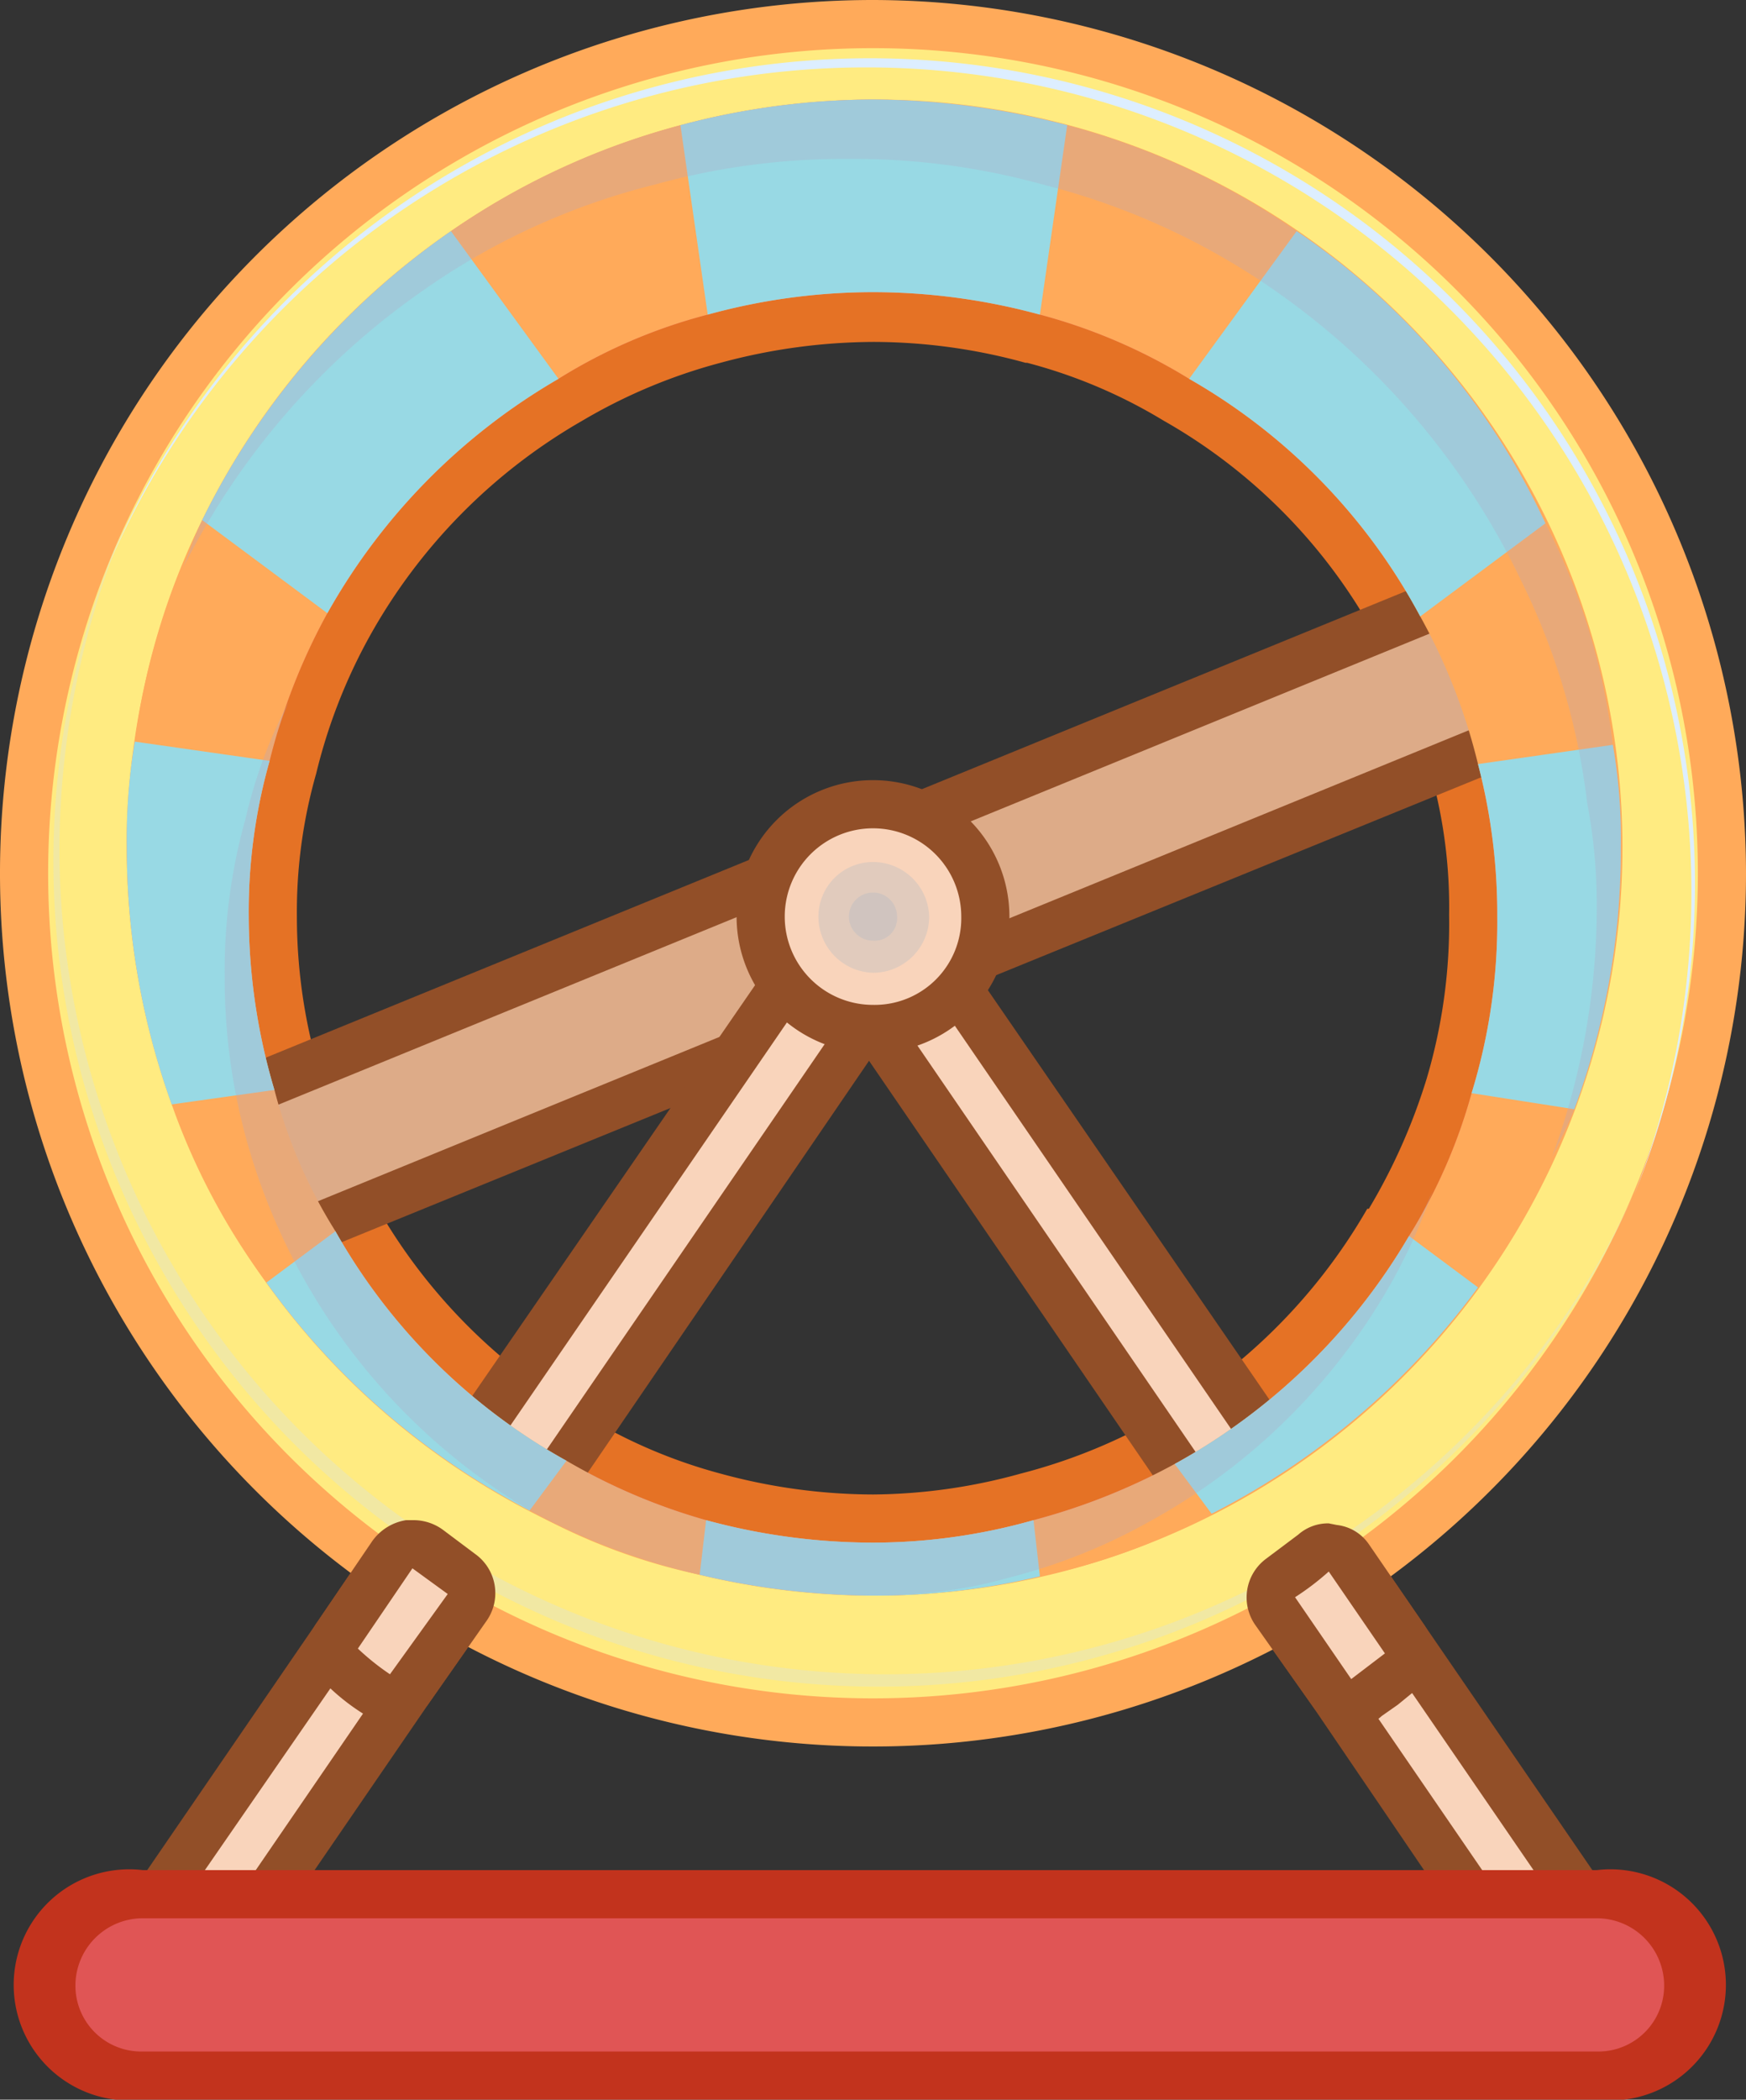 <svg xmlns="http://www.w3.org/2000/svg" viewBox="0 0 108.8 130.8"><rect x="0" y="0" width="108.8" height="130.8" fill="#333333" stroke="none"/><g style="isolation:isolate"><g id="Layer_2" data-name="Layer 2"><g id="Layer_1-2" data-name="Layer 1"><g id="toy_1" data-name="toy 1"><path d="M54.4,100.9a47.1,47.1,0,0,1-11.2-1.4,40.4,40.4,0,0,1-10.9-4.1A47.5,47.5,0,0,1,15.4,80.8,45.5,45.5,0,0,1,9.3,69.3,48.1,48.1,0,0,1,6.4,52.8a36.7,36.7,0,0,1,.5-6.9,42.8,42.8,0,0,1,4.4-14.1A46.8,46.8,0,0,1,27.2,13.2,45.1,45.1,0,0,1,42,6.4a46.4,46.4,0,0,1,24.9,0,45.1,45.1,0,0,1,14.8,6.8,48,48,0,0,1,16,18.7A45.7,45.7,0,0,1,102,46.2a42.3,42.3,0,0,1,.5,6.6,47.2,47.2,0,0,1-3,16.8,51.4,51.4,0,0,1-6.2,11.5A49.1,49.1,0,0,1,76.2,95.7a50.9,50.9,0,0,1-11.1,4A46.2,46.2,0,0,1,54.4,100.9Zm0-81.2a35.9,35.9,0,0,0-9.9,1.4,30.7,30.7,0,0,0-8.9,3.8A36.9,36.9,0,0,0,21.7,39a33.5,33.5,0,0,0-3.4,8.8A31.2,31.2,0,0,0,17,57.1a35.2,35.2,0,0,0,1.5,10.3A38.9,38.9,0,0,0,22.1,76,37.3,37.3,0,0,0,36,89.7a37.6,37.6,0,0,0,18.4,4.9,37.6,37.6,0,0,0,18-4.7A37.1,37.1,0,0,0,86.5,76.2a36.2,36.2,0,0,0,3.8-8.5,36.7,36.7,0,0,0,1.5-10.6A33.9,33.9,0,0,0,90.7,48a35.8,35.8,0,0,0-3.5-8.9A36.5,36.5,0,0,0,73.3,24.9a33.2,33.2,0,0,0-8.9-3.8A36.6,36.6,0,0,0,54.4,19.7Z" style="fill:#e05555"/><path d="M54.4,6.2A48.4,48.4,0,0,1,66.5,7.8a45.5,45.5,0,0,1,14.3,6.6A44.8,44.8,0,0,1,96.3,32.6a40.3,40.3,0,0,1,4.2,13.8,33.9,33.9,0,0,1,.5,6.4,46.6,46.6,0,0,1-2.9,16.3,49.5,49.5,0,0,1-6,11.1A47.1,47.1,0,0,1,75.5,94.3a39.1,39.1,0,0,1-10.7,3.9,44.2,44.2,0,0,1-10.4,1.2,47.7,47.7,0,0,1-10.8-1.3,37.5,37.5,0,0,1-10.6-4A46.7,46.7,0,0,1,16.6,79.9a42.3,42.3,0,0,1-5.9-11.1,47.2,47.2,0,0,1-2.8-16,36.7,36.7,0,0,1,.5-6.6,44.2,44.2,0,0,1,4.2-13.8,47.2,47.2,0,0,1,15.5-18A45.5,45.5,0,0,1,42.4,7.8a47,47,0,0,1,12-1.6m0,89.9a36.6,36.6,0,0,0,10-1.4,39.4,39.4,0,0,0,8.8-3.5A38.3,38.3,0,0,0,87.8,77a33.9,33.9,0,0,0,3.9-8.9,36.1,36.1,0,0,0,1.6-11,36.9,36.9,0,0,0-1.2-9.5,36.7,36.7,0,0,0-3.6-9.2A37.3,37.3,0,0,0,74.1,23.6a34.9,34.9,0,0,0-9.3-4,39.6,39.6,0,0,0-10.4-1.4,38.8,38.8,0,0,0-10.3,1.4,33.5,33.5,0,0,0-9.3,4A38.8,38.8,0,0,0,20.4,38.2a38.2,38.2,0,0,0-3.6,9.2,34.4,34.4,0,0,0-1.3,9.7,38.1,38.1,0,0,0,1.6,10.8,31.3,31.3,0,0,0,3.8,8.8A37.3,37.3,0,0,0,35.3,91,37.4,37.4,0,0,0,44,94.7a39.6,39.6,0,0,0,10.4,1.4m0-92.9A49.4,49.4,0,0,0,41.6,4.9,48.4,48.4,0,0,0,26.3,12,49.5,49.5,0,0,0,9.9,31.1,48.1,48.1,0,0,0,5.4,45.8a37.1,37.1,0,0,0-.5,7,48.7,48.7,0,0,0,3,17,46.9,46.9,0,0,0,6.3,11.9A49.7,49.7,0,0,0,31.6,96.8,45.6,45.6,0,0,0,42.9,101a49.6,49.6,0,0,0,11.5,1.4,45,45,0,0,0,11.1-1.3A44.6,44.6,0,0,0,76.9,97,49.9,49.9,0,0,0,94.5,82a51,51,0,0,0,6.4-11.9A47.4,47.4,0,0,0,104,52.8a34.4,34.4,0,0,0-.6-6.8A43.2,43.2,0,0,0,99,31.3,48,48,0,0,0,82.5,12,46.9,46.9,0,0,0,67.3,4.9,49.6,49.6,0,0,0,54.4,3.2Zm0,89.9a36.3,36.3,0,0,1-9.5-1.3,32.3,32.3,0,0,1-8.1-3.4h0A35.1,35.1,0,0,1,23.5,75.2h-.1A32.3,32.3,0,0,1,20,67.1a34.1,34.1,0,0,1-1.5-10,31.4,31.4,0,0,1,1.2-8.9h0A34.2,34.2,0,0,1,23,39.7,35.2,35.2,0,0,1,36.3,26.2h0a34.1,34.1,0,0,1,8.6-3.6h0a36.9,36.9,0,0,1,9.5-1.3,35.7,35.7,0,0,1,9.5,1.3H64a32,32,0,0,1,8.5,3.6A34.3,34.3,0,0,1,85.8,39.8a30.9,30.9,0,0,1,3.4,8.5h0a31,31,0,0,1,1.1,8.7,34,34,0,0,1-1.4,10.2,37,37,0,0,1-3.6,8.1h-.1A35.4,35.4,0,0,1,71.7,88.6a35,35,0,0,1-8.1,3.2h0a35.2,35.2,0,0,1-9.2,1.3Z" style="fill:#e57225"/><path d="M15,78.3a1.5,1.5,0,0,1-1.4-1l-2.5-5.9a2.4,2.4,0,0,1,0-1.2,1.8,1.8,0,0,1,.9-.8L93.3,36.1h.6a1.5,1.5,0,0,1,1.4,1l2.4,5.9a1.3,1.3,0,0,1,0,1.2,1.5,1.5,0,0,1-.8.8L15.5,78.2Z" style="fill:#ddab88"/><path d="M93.9,37.5l2.5,6L15,76.8l-2.5-6L93.9,37.5m0-3-1.1.2L11.4,68a3.1,3.1,0,0,0-1.6,1.6,2.7,2.7,0,0,0-.1,2.3l2.5,6A3,3,0,0,0,15,79.8l1.1-.3L97.5,46.3a3.1,3.1,0,0,0,1.6-1.6,3,3,0,0,0,0-2.3l-2.4-6a3,3,0,0,0-2.8-1.9Z" style="fill:#924f28"/><path d="M8.9,123.6a1.6,1.6,0,0,1-1.3-.8,1.4,1.4,0,0,1,.1-1.5L21,101.9l3.5-5.1,27-39.4a1.3,1.3,0,0,1,1.2-.6h3.2a1.3,1.3,0,0,1,1.3.8,1.4,1.4,0,0,1,0,1.5l-.2.2L29.1,100.1l-3.5,5.1L13.4,123a1.6,1.6,0,0,1-1.3.6Z" style="fill:#f9d4bb"/><path d="M55.9,58.3v.2l-1.6,2.3L27.9,99.3l-3.6,5L12.1,122.1H8.9l13.4-19.4,3.4-5L52.6,58.5v-.2h3.2m0-3H52.7a3.1,3.1,0,0,0-2.5,1.3v.2L23.2,96l-3.4,5L6.5,120.4a3,3,0,0,0,2.4,4.7h3.2a3.1,3.1,0,0,0,2.5-1.3L26.8,106l3.5-5L56.6,62.5l1.6-2.3.2-.3a2.7,2.7,0,0,0,.1-3,2.9,2.9,0,0,0-2.6-1.6Zm0,6Z" style="fill:#924f28"/><path d="M96.2,123.6A1.4,1.4,0,0,1,95,123L83,105.4l-3.5-5L51.3,59.3v-.2a1.6,1.6,0,0,1-.1-1.5,1.6,1.6,0,0,1,1.3-.8h3.2a1.6,1.6,0,0,1,1.3.6L84.1,97.1l3.4,5,13.1,19.2a1.2,1.2,0,0,1,.1,1.5,1.3,1.3,0,0,1-1.3.8Z" style="fill:#f9d4bb"/><path d="M55.6,58.3l.2.2,27,39.4,3.5,5.1,13.1,19.1H96.2l-12-17.5-3.5-5.1L54.2,60.8l-1.6-2.3-.2-.2h3.2m0-3H52.4a2.9,2.9,0,0,0-2.6,1.6,2.9,2.9,0,0,0,.1,3l.2.2,1.6,2.4,26.5,38.7,3.6,5.1,11.9,17.5a3.1,3.1,0,0,0,2.5,1.3h3.2a3.2,3.2,0,0,0,2.7-1.6,3.1,3.1,0,0,0-.2-3.1L88.8,101.3l-3.5-5.1L58.2,56.8v-.2a3,3,0,0,0-2.5-1.3Z" style="fill:#924f28"/><path d="M54.4,107.3a52.9,52.9,0,1,1,52.9-52.9A52.9,52.9,0,0,1,54.4,107.3Zm0-99.5a45.1,45.1,0,1,0,45.1,45A45.1,45.1,0,0,0,54.4,7.8Z" style="fill:#ffeb81"/><path d="M54.4,3A51.4,51.4,0,1,1,3,54.4,51.4,51.4,0,0,1,54.4,3m0,96.4A46.6,46.6,0,1,0,7.9,52.8,46.6,46.6,0,0,0,54.4,99.4M54.4,0a54.4,54.4,0,1,0,54.4,54.4A54.5,54.5,0,0,0,54.4,0Zm0,96.4A43.6,43.6,0,1,1,98,52.8,43.6,43.6,0,0,1,54.4,96.4Z" style="fill:#ffaa5a"/><path d="M54,4.2a51.4,51.4,0,0,1,47.8,70.3A51.4,51.4,0,1,0,6.6,35.6,51.4,51.4,0,0,1,54,4.2Z" style="fill:#def;mix-blend-mode:multiply"/><g style="opacity:0.3;mix-blend-mode:multiply"><path d="M55.2,104.3A51.5,51.5,0,0,1,3.7,52.9a53.2,53.2,0,0,1,4-20,51.4,51.4,0,1,0,94.1,41.5A51.3,51.3,0,0,1,55.2,104.3Z" style="fill:#d0e0f0"/></g><path d="M84.2,106.1H84a1.4,1.4,0,0,1-1-.7l-3.5-5a1.5,1.5,0,0,1,.3-2.1,16.6,16.6,0,0,0,2.1-1.6,1.6,1.6,0,0,1,.9-.3H83a1.6,1.6,0,0,1,1.1.7l3.4,5a1.6,1.6,0,0,1-.3,2.1l-1,.8a3.9,3.9,0,0,0-1,.8A1.7,1.7,0,0,1,84.2,106.1Zm-59.9-.3-.8-.2-2.2-1.8a1.4,1.4,0,0,1-.3-1.9l3.5-5.1a1.3,1.3,0,0,1,1-.6h.2a1.7,1.7,0,0,1,1,.3l2,1.5a1.5,1.5,0,0,1,.4,2.1l-3.5,5.1A1.6,1.6,0,0,1,24.3,105.8Z" style="fill:#f9d4bb"/><path d="M25.7,97.7l2.2,1.6-3.6,5a15.6,15.6,0,0,1-2-1.6l3.4-5m57.1.2,3.5,5.1-2.1,1.6-3.5-5.1a16.6,16.6,0,0,0,2.1-1.6M25.7,94.7h-.4A3.2,3.2,0,0,0,23.2,96l-3.4,5a2.8,2.8,0,0,0,.5,3.9,13.3,13.3,0,0,0,2.4,1.9,2.5,2.5,0,0,0,1.6.5,2.9,2.9,0,0,0,2.5-1.3l3.5-5a3,3,0,0,0-.7-4.2l-2-1.5a3.1,3.1,0,0,0-1.9-.6Zm57.1.2a2.8,2.8,0,0,0-1.9.7l-2,1.5a3,3,0,0,0-.7,4.1l3.6,5.1a3.1,3.1,0,0,0,2,1.3h.4a2.6,2.6,0,0,0,1.9-.7l1-.7,1.1-.9a3.1,3.1,0,0,0,.6-4l-3.5-5.1a2.8,2.8,0,0,0-2-1.2Z" style="fill:#924f28"/><path d="M100.5,46.4a40.3,40.3,0,0,0-4.2-13.8A44.8,44.8,0,0,0,80.8,14.4,45.5,45.5,0,0,0,66.5,7.8,48.4,48.4,0,0,0,54.4,6.2a47,47,0,0,0-12,1.6,45.5,45.5,0,0,0-14.3,6.6,47.2,47.2,0,0,0-15.5,18A44.2,44.2,0,0,0,8.4,46.2a36.7,36.7,0,0,0-.5,6.6,47.2,47.2,0,0,0,2.8,16,42.3,42.3,0,0,0,5.9,11.1A46.7,46.7,0,0,0,33,94.1a37.5,37.5,0,0,0,10.6,4,47.7,47.7,0,0,0,10.8,1.3,44.2,44.2,0,0,0,10.4-1.2,39.1,39.1,0,0,0,10.7-3.9A47.1,47.1,0,0,0,92.1,80.2a49.5,49.5,0,0,0,6-11.1A46.6,46.6,0,0,0,101,52.8,33.9,33.9,0,0,0,100.5,46.4ZM87.8,77A38.3,38.3,0,0,1,73.2,91.2a39.4,39.4,0,0,1-8.8,3.5,36.6,36.6,0,0,1-10,1.4A39.6,39.6,0,0,1,44,94.7,37.4,37.4,0,0,1,35.3,91,37.3,37.3,0,0,1,20.9,76.7a31.3,31.3,0,0,1-3.8-8.8,38.1,38.1,0,0,1-1.6-10.8,34.4,34.4,0,0,1,1.3-9.7,38.2,38.2,0,0,1,3.6-9.2A38.8,38.8,0,0,1,34.8,23.6a33.5,33.5,0,0,1,9.3-4,38.8,38.8,0,0,1,10.3-1.4,39.6,39.6,0,0,1,10.4,1.4,34.9,34.9,0,0,1,9.3,4A37.3,37.3,0,0,1,88.5,38.4a36.7,36.7,0,0,1,3.6,9.2,36.9,36.9,0,0,1,1.2,9.5,36.1,36.1,0,0,1-1.6,11A33.9,33.9,0,0,1,87.8,77Z" style="fill:#ffaa5a"/><path d="M15.5,57.1a34.4,34.4,0,0,1,1.3-9.7L8.4,46.2a36.7,36.7,0,0,0-.5,6.6,47.2,47.2,0,0,0,2.8,16l6.4-.9A38.1,38.1,0,0,1,15.5,57.1ZM28.1,14.4a47.2,47.2,0,0,0-15.5,18l7.8,5.8A38.8,38.8,0,0,1,34.8,23.6ZM20.9,76.7l-4.3,3.2A46.7,46.7,0,0,0,33,94.1L35.3,91A37.3,37.3,0,0,1,20.9,76.7Zm43.5,18a36.6,36.6,0,0,1-10,1.4A39.6,39.6,0,0,1,44,94.7l-.4,3.4a47.7,47.7,0,0,0,10.8,1.3,44.2,44.2,0,0,0,10.4-1.2ZM54.4,6.2a47,47,0,0,0-12,1.6l1.7,11.8a38.8,38.8,0,0,1,10.3-1.4,39.6,39.6,0,0,1,10.4,1.4L66.5,7.8A48.4,48.4,0,0,0,54.4,6.2ZM87.8,77A38.3,38.3,0,0,1,73.2,91.2l2.3,3.1A47.1,47.1,0,0,0,92.1,80.2Zm-7-62.6-6.7,9.2A37.3,37.3,0,0,1,88.5,38.4l7.8-5.8A44.8,44.8,0,0,0,80.8,14.4Zm19.7,32-8.4,1.2a36.9,36.9,0,0,1,1.2,9.5,36.1,36.1,0,0,1-1.6,11l6.4,1A46.6,46.6,0,0,0,101,52.8,33.9,33.9,0,0,0,100.5,46.4Z" style="fill:#98d9e4"/><path d="M58.7,58.5a5.4,5.4,0,0,0-3.6-5.1l-6.9,2.8a5.9,5.9,0,0,0-.5,2.3,5.7,5.7,0,0,0,1.9,4.1l9-3.7C58.6,58.8,58.7,58.6,58.7,58.5Z" style="fill:#929da8;opacity:0.3;mix-blend-mode:multiply"/><path d="M52.6,58.5l-3,4.3a5.4,5.4,0,0,0,2.1,1.6l2.5-3.6,1.6-2.3v-.2H52.7Z" style="fill:#a7b5c2;opacity:0.3;mix-blend-mode:multiply"/><path d="M55.8,58.5l-.2-.2H52.4l.2.2,1.6,2.3,2.5,3.7A4.8,4.8,0,0,0,58.9,63Z" style="fill:#a7b5c2;opacity:0.3;mix-blend-mode:multiply"/><path d="M54.4,64.1a7,7,0,1,1,7-7A7,7,0,0,1,54.4,64.1Z" style="fill:#f9d4bb"/><path d="M54.4,51.6a5.5,5.5,0,0,1,5.5,5.5,5.4,5.4,0,0,1-5.5,5.5,5.5,5.5,0,0,1-5.5-5.5,5.5,5.5,0,0,1,5.5-5.5m0-3a8.5,8.5,0,1,0,8.5,8.5,8.5,8.5,0,0,0-8.5-8.5Z" style="fill:#924f28"/><path d="M54.4,60.6A3.5,3.5,0,0,1,51,57.1a3.4,3.4,0,0,1,3.4-3.4,3.5,3.5,0,0,1,3.5,3.4A3.5,3.5,0,0,1,54.4,60.6Z" style="fill:#a7b5c2;opacity:0.3;mix-blend-mode:multiply"/><path d="M54.4,58.6a1.5,1.5,0,0,1-1.5-1.5,1.5,1.5,0,0,1,1.5-1.5,1.5,1.5,0,0,1,1.5,1.5A1.4,1.4,0,0,1,54.4,58.6Z" style="fill:#a7b5c2;opacity:0.3;mix-blend-mode:multiply"/><path d="M8.9,129.3a5.7,5.7,0,0,1-5.7-5.6A5.8,5.8,0,0,1,8.9,118H99.5a5.8,5.8,0,0,1,5.7,5.7,5.7,5.7,0,0,1-5.7,5.6Z" style="fill:#e05555"/><path d="M99.5,119.5a4.2,4.2,0,0,1,4.2,4.2,4.1,4.1,0,0,1-4.2,4.1H8.9a4.1,4.1,0,0,1-4.2-4.1,4.2,4.2,0,0,1,4.2-4.2H99.5m0-3H8.9a7.2,7.2,0,1,0,0,14.3H99.5a7.2,7.2,0,1,0,0-14.3Z" style="fill:#c2331d"/><g style="opacity:0.3;mix-blend-mode:multiply"><path d="M18,43.7A30.4,30.4,0,0,0,15.3,51,35.1,35.1,0,0,0,14,60.8a37.9,37.9,0,0,0,1.5,10.7A39,39,0,0,0,33.2,94.2a40.6,40.6,0,0,0,10.4,3.9,47.7,47.7,0,0,0,10.8,1.3,34,34,0,0,0,4.5-.3,27,27,0,0,0,3.9-.8,35.9,35.9,0,0,0,8.8-3.5A38.6,38.6,0,0,0,86.3,80.6a35,35,0,0,0,3-6.5A15.9,15.9,0,0,1,87.8,77,38.3,38.3,0,0,1,73.2,91.2a39.4,39.4,0,0,1-8.8,3.5,36.6,36.6,0,0,1-10,1.4A39.6,39.6,0,0,1,44,94.7,37.4,37.4,0,0,1,35.3,91,37.3,37.3,0,0,1,20.9,76.7a31.3,31.3,0,0,1-3.8-8.8,38.1,38.1,0,0,1-1.6-10.8,34.4,34.4,0,0,1,1.3-9.7A22.9,22.9,0,0,1,18,43.7Z" style="fill:#b3a7c2"/><path d="M100.5,46.4a40.3,40.3,0,0,0-4.2-13.8A44.8,44.8,0,0,0,80.8,14.4,45.5,45.5,0,0,0,66.5,7.8,48.4,48.4,0,0,0,54.4,6.2a47,47,0,0,0-12,1.6,45.5,45.5,0,0,0-14.3,6.6,47.2,47.2,0,0,0-15.5,18c-.5,1-.8,2-1.2,3A46.2,46.2,0,0,1,26.5,18a43.2,43.2,0,0,1,14.3-6.5A44.2,44.2,0,0,1,52.9,9.9,44.2,44.2,0,0,1,65,11.5,44.1,44.1,0,0,1,79.3,18,46.4,46.4,0,0,1,94.8,36.2,42.5,42.5,0,0,1,98.9,50a33.9,33.9,0,0,1,.6,6.4,45.1,45.1,0,0,1-2.8,15.7c.5-1,1-2,1.4-3A46.6,46.6,0,0,0,101,52.8,33.9,33.9,0,0,0,100.5,46.4Z" style="fill:#b3a7c2"/></g></g></g></g></g></svg>